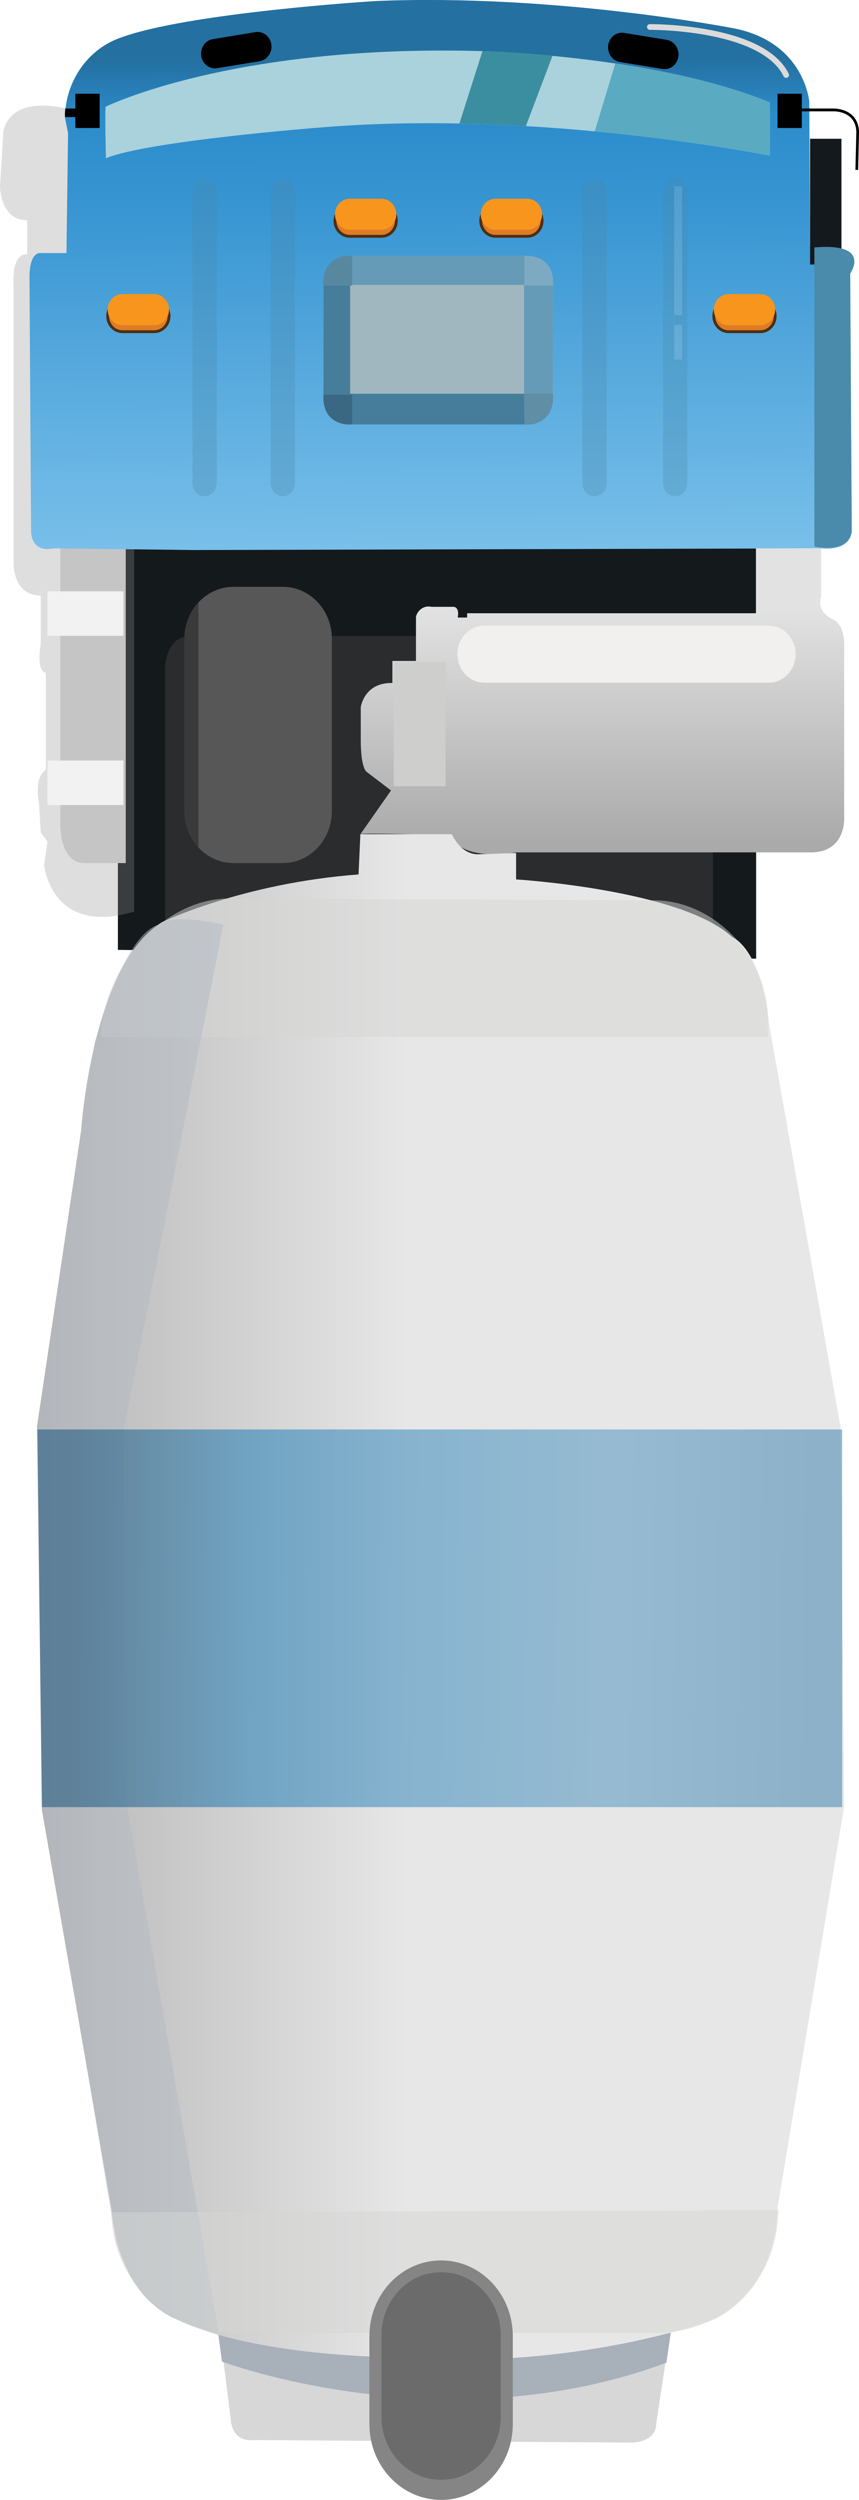 <?xml version="1.0" encoding="utf-8"?>
<!-- Generator: Adobe Illustrator 24.2.3, SVG Export Plug-In . SVG Version: 6.00 Build 0)  -->
<svg version="1.1" id="Layer_1" xmlns="http://www.w3.org/2000/svg" xmlns:xlink="http://www.w3.org/1999/xlink" x="0px" y="0px"
	 viewBox="0 0 300 872.73" style="enable-background:new 0 0 300 872.73;" xml:space="preserve">
<style type="text/css">
	.st0{fill:#14191C;}
	.st1{opacity:0.3;fill:#8F8F8F;enable-background:new    ;}
	.st2{fill:#C6C5C5;}
	.st3{fill:#F2F2F2;}
	.st4{fill:url(#Path_6449_1_);}
	.st5{fill:#DE7C26;stroke:#4D2E11;stroke-miterlimit:10;}
	.st6{fill:#F7951D;}
	.st7{fill:#A1B7C0;}
	.st8{clip-path:url(#SVGID_2_);}
	.st9{fill:#659BB6;}
	.st10{fill:#457D9A;}
	.st11{fill:#7DAAC2;}
	.st12{fill:#5888A0;}
	.st13{fill:#608EA5;}
	.st14{fill:#3A6882;}
	.st15{opacity:0.29;fill:#4989A9;enable-background:new    ;}
	.st16{opacity:0.29;}
	.st17{fill:#4989A9;}
	.st18{fill:#98BBCD;}
	.st19{fill:none;stroke:#98BBCD;stroke-width:2;stroke-miterlimit:10;}
	.st20{fill:#14191D;}
	.st21{fill:#4A8AAA;}
	.st22{fill:#2B2C2E;}
	.st23{fill:#575757;}
	.st24{clip-path:url(#SVGID_4_);}
	.st25{fill:#3A3A3A;}
	.st26{fill:url(#Path_6466_1_);}
	.st27{fill:#CECECD;}
	.st28{fill:#F1F0EF;}
	.st29{fill:#A9D2DC;}
	.st30{clip-path:url(#SVGID_6_);}
	.st31{fill:#3A8EA0;}
	.st32{fill:#5AAAC1;}
	.st33{fill:none;stroke:#DBDBDA;stroke-width:2;stroke-linecap:round;stroke-miterlimit:10;}
	.st34{fill:#D7D7D7;}
	.st35{fill:none;}
	.st36{fill:#A8B0BA;}
	.st37{fill:url(#Path_6459_1_);}
	.st38{opacity:0.5;fill:#D5D6D5;enable-background:new    ;}
	.st39{opacity:0.5;fill:#B3BAC4;enable-background:new    ;}
	.st40{opacity:0.5;fill:url(#Rectangle_24151_1_);enable-background:new    ;}
	.st41{fill:#858585;}
	.st42{fill:#6B6B6B;}
</style>
<path id="Path_6472" class="st0" d="M41.17,189.04V331.6l222.91,3.07V180.7L41.17,189.04z"/>
<g id="Group_5490" transform="translate(76.101 148.855)">
	<path id="Path_6447" class="st1" d="M-52.53-110.78c0,0-18.82-5.68-22.38,7.49l-1.19,19.43c0,0,0,11.91,9.49,11.91v11.91
		c0,0-5.34-1.25-4.75,10.66v96.53c0,0-0.59,11.91,9.49,11.91v16.92c0,0-1.78,9.4,1.78,10.03v33.86c0,0-4.15,1.88-2.37,11.91
		l0.59,10.03l2.37,3.13l-1.19,8.14c0,0,2.37,25.07,31.44,16.3V-1.75h-26.68l10.69-54.53L-52.53-110.78z"/>
	<path id="Path_6448" class="st2" d="M-55.04,42.51v95.28c0,0-0.82,14.23,8.16,14.66h14.69V42.51
		C-32.19,42.51-55.04,41.64-55.04,42.51z"/>
	<rect id="Rectangle_24122" x="-59.53" y="57.59" class="st3" width="26.52" height="15.52"/>
	<rect id="Rectangle_24123" x="-59.53" y="116.66" class="st3" width="26.52" height="15.52"/>
</g>
<linearGradient id="Path_6449_1_" gradientUnits="userSpaceOnUse" x1="-1098.18" y1="2730.163" x2="-1098.165" y2="2728.023" gradientTransform="matrix(134.022 0 0 -84.931 147332.594 231894.469)">
	<stop  offset="0" style="stop-color:#2470A1"/>
	<stop  offset="0.111" style="stop-color:#2C8CCB"/>
	<stop  offset="0.264" style="stop-color:#3694D1"/>
	<stop  offset="1" style="stop-color:#7EC3EC"/>
</linearGradient>
<path id="Path_6449" class="st4" d="M23.21,88.35h-8.79c0,0-4.4-1.16-4.12,9.58l0.55,87.12c0,0-0.55,8.14,7.97,6.39l48.64,0.58
	l219.3-0.58c0,0,9.89,1.45,10.71-5.81l-0.55-94.09c0,0,0.27-5.23-6.87-4.65l-7.14-0.58l-0.27-50.82c0,0-1.65-20.62-26.11-25.55
	c0,0-62.11-12.2-125.31-9.58c0,0-66.5,4.07-89.86,13.07c-11.06,4.2-18.5,15.18-18.69,27.58l1.1,5.52L23.21,88.35z"/>
<path id="Rectangle_24124" d="M74.33,13.66l14.87-2.45c2.66-0.44,5.15,1.48,5.56,4.28l0,0c0.41,2.8-1.4,5.43-4.06,5.87l-14.87,2.45
	c-2.66,0.44-5.15-1.48-5.56-4.28l0,0C69.86,16.72,71.68,14.1,74.33,13.66z"/>
<path id="Rectangle_24125" d="M231.34,24.08l-14.86-2.44c-2.66-0.44-4.48-3.07-4.07-5.87l0,0c0.41-2.81,2.91-4.73,5.57-4.29
	l14.86,2.44c2.66,0.44,4.48,3.07,4.07,5.87l0,0C236.49,22.6,234,24.52,231.34,24.08z"/>
<g id="Group_5491" transform="translate(130.696 163.241)">
	<path id="Rectangle_24126" class="st5" d="M-8.56-91.6H2.56c2.84,0,5.15,2.43,5.15,5.43l0,0c0,3-2.31,5.43-5.15,5.43H-8.56
		c-2.84,0-5.15-2.43-5.15-5.43l0,0C-13.71-89.17-11.4-91.6-8.56-91.6z"/>
	<path id="Rectangle_24127" class="st6" d="M-8.56-93.86H2.56c2.84,0,5.15,2.43,5.15,5.43l0,0c0,3-2.31,5.43-5.15,5.43H-8.56
		c-2.84,0-5.15-2.43-5.15-5.43l0,0C-13.71-91.42-11.4-93.86-8.56-93.86z"/>
</g>
<g id="Group_5492" transform="translate(93.651 177.964)">
	<path id="Rectangle_24128" class="st5" d="M-50.89-73.03h11.12c2.84,0,5.15,2.43,5.15,5.43l0,0c0,3-2.31,5.43-5.15,5.43h-11.12
		c-2.84,0-5.15-2.43-5.15-5.43l0,0C-56.04-70.6-53.74-73.03-50.89-73.03z"/>
	<path id="Rectangle_24129" class="st6" d="M-50.89-75.29h11.12c2.84,0,5.15,2.43,5.15,5.43l0,0c0,3-2.31,5.43-5.15,5.43h-11.12
		c-2.84,0-5.15-2.43-5.15-5.43l0,0C-56.04-72.86-53.74-75.29-50.89-75.29z"/>
</g>
<g id="Group_5493" transform="translate(192.439 177.964)">
	<path id="Rectangle_24130" class="st5" d="M62.01-73.03h11.12c2.84,0,5.15,2.43,5.15,5.43l0,0c0,3-2.31,5.43-5.15,5.43H62.01
		c-2.84,0-5.15-2.43-5.15-5.43l0,0C56.86-70.6,59.16-73.03,62.01-73.03z"/>
	<path id="Rectangle_24131" class="st6" d="M62.01-75.29h11.12c2.84,0,5.15,2.43,5.15,5.43l0,0c0,3-2.31,5.43-5.15,5.43H62.01
		c-2.84,0-5.15-2.43-5.15-5.43l0,0C56.86-72.86,59.16-75.29,62.01-75.29z"/>
</g>
<g id="Group_5494" transform="translate(154.452 163.241)">
	<path id="Rectangle_24132" class="st5" d="M18.59-91.6h11.12c2.84,0,5.15,2.43,5.15,5.43l0,0c0,3-2.31,5.43-5.15,5.43H18.59
		c-2.84,0-5.15-2.43-5.15-5.43l0,0C13.44-89.17,15.75-91.6,18.59-91.6z"/>
	<path id="Rectangle_24133" class="st6" d="M18.59-93.86h11.12c2.84,0,5.15,2.43,5.15,5.43l0,0c0,3-2.31,5.43-5.15,5.43H18.59
		c-2.84,0-5.15-2.43-5.15-5.43l0,0C13.44-91.42,15.75-93.86,18.59-93.86z"/>
</g>
<g id="Group_5498" transform="translate(128.815 172.061)">
	<g id="Group_5497" transform="translate(0 0.002)">
		<path id="Rectangle_24134" class="st7" d="M-7.28-82.73h63c4.73,0,8.57,4.05,8.57,9.04v40.77c0,4.99-3.84,9.04-8.57,9.04h-63
			c-4.73,0-8.57-4.05-8.57-9.04v-40.77C-15.86-78.68-12.02-82.73-7.28-82.73z"/>
		<g id="Group_5496">
			<g>
				<g>
					<g>
						<defs>
							<path id="SVGID_1_" d="M-7.28-82.73h63c4.73,0,8.57,4.05,8.57,9.04v40.77c0,4.99-3.84,9.04-8.57,9.04h-63
								c-4.73,0-8.57-4.05-8.57-9.04v-40.77C-15.86-78.68-12.02-82.73-7.28-82.73z"/>
						</defs>
						<clipPath id="SVGID_2_">
							<use xlink:href="#SVGID_1_"  style="overflow:visible;"/>
						</clipPath>
						<g id="Group_5495" class="st8">
							<rect id="Rectangle_24135" x="-16.86" y="-84.86" class="st9" width="85.68" height="12.25"/>
							<rect id="Rectangle_24136" x="54.2" y="-104.57" class="st9" width="11.59" height="90.55"/>
							<rect id="Rectangle_24137" x="-16.86" y="-34.6" class="st10" width="85.68" height="12.25"/>
							<rect id="Rectangle_24138" x="-18.12" y="-97.38" class="st10" width="11.59" height="90.55"/>
						</g>
					</g>
				</g>
			</g>
		</g>
	</g>
	<path id="Path_6450" class="st11" d="M54.33-82.73v10.38h9.95C64.28-72.35,65.8-82.99,54.33-82.73z"/>
	<path id="Path_6451" class="st12" d="M-5.83-82.73v10.38h-9.96C-15.79-72.35-17.3-82.99-5.83-82.73z"/>
	<path id="Path_6452" class="st13" d="M54.33-23.88l-0.12-10.67l10.07-0.05C64.29-34.59,65.8-23.61,54.33-23.88z"/>
	<path id="Path_6453" class="st14" d="M-5.83-23.88v-10.39h-9.96C-15.79-34.27-17.3-23.61-5.83-23.88z"/>
</g>
<path id="Rectangle_24140" class="st15" d="M207.61,62.09L207.61,62.09c2.34,0,4.24,2,4.24,4.48v102.16c0,2.47-1.9,4.48-4.24,4.48
	l0,0c-2.34,0-4.24-2-4.24-4.48V66.56C203.36,64.09,205.26,62.09,207.61,62.09z"/>
<path id="Rectangle_24141" class="st15" d="M71.46,62.09L71.46,62.09c2.34,0,4.24,2,4.24,4.48v102.16c0,2.47-1.9,4.48-4.24,4.48l0,0
	c-2.34,0-4.24-2-4.24-4.48V66.56C67.22,64.09,69.12,62.09,71.46,62.09z"/>
<path id="Rectangle_24142" class="st15" d="M98.77,62.09L98.77,62.09c2.34,0,4.24,2,4.24,4.48v102.16c0,2.47-1.9,4.48-4.24,4.48l0,0
	c-2.34,0-4.24-2-4.24-4.48V66.56C94.52,64.09,96.42,62.09,98.77,62.09z"/>
<g id="Group_5499" transform="translate(184.166 160.013)" class="st16">
	<path id="Rectangle_24143" class="st17" d="M51.65-97.93L51.65-97.93c2.34,0,4.24,2,4.24,4.48V8.71c0,2.47-1.9,4.48-4.24,4.48l0,0
		c-2.34,0-4.24-2-4.24-4.48V-93.45C47.4-95.92,49.3-97.93,51.65-97.93z"/>
	<rect id="Rectangle_24144" x="51.28" y="-95" class="st18" width="2.77" height="45.03"/>
	<rect id="Rectangle_24145" x="51.28" y="-46.66" class="st18" width="2.77" height="12.15"/>
</g>
<path id="Path_6455" class="st19" d="M287.29,90.57l4.8-0.41c0,0,2.95-0.78,2.58,5.07l-0.37,14.23"/>
<line id="Line_64" class="st19" x1="294.13" y1="113.74" x2="294.13" y2="120.37"/>
<path id="Path_6456" d="M291.04,37.88h-11.01v-5.16h-8.49v11.97h8.49v-5.82h11.03c0.31,0,7.71-0.21,8.01,7.14l-0.32,13.29l0.94,0.02
	l0.32-13.34C299.67,37.62,291.11,37.88,291.04,37.88z"/>
<path id="Path_6457" d="M22.84,37.88h3.47v-5.16h8.49v11.97h-8.49v-3.83h-3.48C22.51,40.86,22.76,37.88,22.84,37.88z"/>
<rect id="Rectangle_24146" x="282.91" y="48.44" class="st20" width="10.96" height="43.9"/>
<path id="Path_6458" class="st21" d="M284.42,86.38v104.4c0,0,11.57,2.86,13.05-5.15l-0.6-90.04
	C296.88,95.6,304.76,84.63,284.42,86.38z"/>
<path id="Path_6460" class="st22" d="M57.66,321.08v-87.3c0,0-0.23-11.48,8.6-11.72h182.72v108.1L57.66,321.08z"/>
<g id="Group_5509" transform="translate(106.163 223.156)">
	<path id="Rectangle_24152" class="st23" d="M-24.6-18.3h17.19c9.47,0,17.14,8.1,17.14,18.09v60.27c0,9.99-7.68,18.09-17.14,18.09
		H-24.6c-9.47,0-17.14-8.1-17.14-18.09V-0.21C-41.74-10.21-34.07-18.3-24.6-18.3z"/>
	<g id="Group_5508">
		<g>
			<g>
				<g>
					<defs>
						<path id="SVGID_3_" d="M-24.6-18.3h17.19c9.47,0,17.14,8.1,17.14,18.09v60.27c0,9.99-7.68,18.09-17.14,18.09H-24.6
							c-9.47,0-17.14-8.1-17.14-18.09V-0.21C-41.74-10.21-34.07-18.3-24.6-18.3z"/>
					</defs>
					<clipPath id="SVGID_4_">
						<use xlink:href="#SVGID_3_"  style="overflow:visible;"/>
					</clipPath>
					<g id="Group_5507" class="st24">
						<rect id="Rectangle_24153" x="-45.31" y="-22.24" class="st25" width="8.46" height="104.6"/>
					</g>
				</g>
			</g>
		</g>
	</g>
</g>
<g id="Group_5510" transform="translate(134.833 217.461)">
	
		<linearGradient id="Path_6466_1_" gradientUnits="userSpaceOnUse" x1="-1500.316" y1="2505.726" x2="-1500.316" y2="2504.005" gradientTransform="matrix(78.852 0 0 -47.234 118377.836 118351.539)">
		<stop  offset="0" style="stop-color:#E2E2E2"/>
		<stop  offset="1" style="stop-color:#AAAAAA"/>
	</linearGradient>
	<path id="Path_6466" class="st26" d="M-8.98,73.78L1.73,58.5l-8.46-6.46c0,0-2.11-0.99-2.11-11.18V29.43c0,0,1.17-8.7,11.05-8.45
		v-7.7h8.23V-2.13c0.6-2.52,3.01-4.07,5.41-3.48h7.76c0,0,2.11,0,1.41,3.73h3.29v-1.49h100.87v-22.65h22.76v16.93
		c0,0-2.07,4.97,4.29,7.95c0,0,4,1.49,3.76,9.44v60.13c0,0,0.47,11.93-12,11.68H45.4c0,0-18.79,3.6-22.88-5.97
		C22.52,74.14-8.98,73.16-8.98,73.78z"/>
	<rect id="Rectangle_24155" x="2.67" y="13.77" class="st27" width="18.11" height="43.23"/>
	<path id="Rectangle_24156" class="st28" d="M143.05,10.91L143.05,10.91c0,5.5-4.23,9.96-9.44,9.96H34.35
		c-5.21,0-9.44-4.46-9.44-9.96l0,0c0-5.5,4.23-9.96,9.44-9.96h99.26C138.82,0.95,143.05,5.41,143.05,10.91z"/>
</g>
<g id="Group_5513" transform="translate(93.265 140.359)">
	<path id="Path_6467" class="st29" d="M-56.31-103.12c0,0,43.42-21.48,128.89-19.46c0,0,62.11,1.16,103.05,18v18.59
		c0,0-79.97-16.26-156.92-9.87c0,0-60.15,4.65-74.99,10.74C-56.27-85.11-56.72-103.55-56.31-103.12z"/>
	<g id="Group_5512" transform="translate(0)">
		<g>
			<g>
				<g>
					<defs>
						<path id="SVGID_5_" d="M-56.31-103.12c0,0,43.42-21.48,128.89-19.46c0,0,62.11,1.16,103.05,18v18.59
							c0,0-79.97-16.26-156.92-9.87c0,0-60.15,4.65-74.99,10.74C-56.27-85.11-56.72-103.55-56.31-103.12z"/>
					</defs>
					<clipPath id="SVGID_6_">
						<use xlink:href="#SVGID_5_"  style="overflow:visible;"/>
					</clipPath>
					<g id="Group_5511" class="st30">
						<path id="Path_6468" class="st31" d="M77.14-128.5L66.17-94.05h23.36l12.12-32.01L77.14-128.5z"/>
						<path id="Path_6469" class="st32" d="M124.74-128.5L113.2-90.39l63.54,10.29l12.12-35.99L124.74-128.5z"/>
					</g>
				</g>
			</g>
		</g>
	</g>
</g>
<path id="Path_6471" class="st33" d="M226.96,9.42c0,0,39.23-0.31,47.6,16.77"/>
<path id="Path_6461" class="st34" d="M76.44,811.75l4.17,32.96c0,0,0,8.01,8.42,7.12l131.74,0.89c0,0,8.42,0,8.42-6.67l5.05-33.36
	L76.44,811.75z"/>
<path class="st35" d="M76.44,811.75l4.17,32.96c0,0,0,8.01,8.42,7.12l131.74,0.89c0,0,8.42,0,8.42-6.67l5.05-33.36L76.44,811.75z"/>
<g id="Group_5500">
	<path id="Path_6462" class="st36" d="M77.53,824.43c0,0,77.75,29.28,155.2,0.38l4.15-28.13L75.56,810.03L77.53,824.43z"/>
</g>
<linearGradient id="Path_6459_1_" gradientUnits="userSpaceOnUse" x1="-1097.046" y1="2732.141" x2="-1099.189" y2="2732.141" gradientTransform="matrix(131.542 0 0 -235.521 144602.406 644035)">
	<stop  offset="0" style="stop-color:#E8E7E7"/>
	<stop  offset="0.539" style="stop-color:#E8E7E7"/>
	<stop  offset="0.901" style="stop-color:#C2C1C1"/>
	<stop  offset="1" style="stop-color:#B3B3B4"/>
</linearGradient>
<path id="Path_6459" class="st37" d="M28.31,394.76c0,0,3.74-57.9,28.23-72.82c0,0,28-13.6,68.68-16.67l0.64-14.04h31.96
	c0,0,2.91,7.01,9.13,7.01l13.29-0.44v9.21c0,0,57.7,3.51,75.55,20.18c0,0,9.96,3.51,12.87,30.71l24.91,140.37l1.24,132.47
	l-23.25,139.93c0,0,1.01,26.95-21.65,38.85c0,0-48.51,18.62-113.68,13.35c0,0-47.42-0.25-73.99-12.97c0,0-20.23-6.33-23.15-37.92
	L14.6,631.64l-1.66-133.79L28.31,394.76z"/>
<path id="Rectangle_24150_2_" class="st38" d="M35.36,362.02H268.3l-0.23-3.1c1.99-22.85-17.57-44.61-39.63-44.61l-148.53-0.63
	C56.65,313.68,35.36,338.75,35.36,362.02L35.36,362.02z"/>
<path class="st35" d="M28.31,394.76c0,0,3.74-57.9,28.23-72.82c0,0,28-13.6,68.68-16.67l0.64-14.47l31.95,0.43
	c2.03,3.56,5.59,5.83,9.52,6.08l12.83-0.09l0.06,9.81c0,0,57.7,3.51,75.55,20.18c0,0,9.96,3.51,12.87,30.71l24.91,140.37
	l1.24,132.47l-23.25,139.93c0,0-1.24,27.64-20.76,36.85c0,0-49.4,20.62-114.57,15.35c0,0-48.15-1.32-74.72-14.04
	c0,0-19.5-5.26-22.42-36.85L14.59,631.64l-1.65-133.78L28.31,394.76z"/>
<path id="Path_6464" class="st39" d="M78.02,322.82L43.24,499.14l0.74,128.66l32.39,186.52c0,0-14.91-2.73-22.43-9.45
	c-9.22-6.94-13.43-22.2-13.43-22.2L15.4,632.5l-2.39-133.06l20.08-135.52l2.42-7.92c0,0,8.77-30.03,19.81-33.18
	C60.85,318.5,78.02,322.82,78.02,322.82z"/>
<path id="Rectangle_24150" class="st38" d="M38.91,772.32L272,771.57l-0.38,3.85c-1.62,22-19.95,39.02-42.01,39.02H81.03
	C57.77,814.43,38.91,795.58,38.91,772.32L38.91,772.32z"/>
<linearGradient id="Rectangle_24151_1_" gradientUnits="userSpaceOnUse" x1="-1179.453" y1="2460.728" x2="-1181.319" y2="2460.738" gradientTransform="matrix(139.622 0 0 -58.312 164965.594 144055.25)">
	<stop  offset="0" style="stop-color:#2F7BAA"/>
	<stop  offset="0.286" style="stop-color:#448FBE"/>
	<stop  offset="0.766" style="stop-color:#0E75B3"/>
	<stop  offset="1" style="stop-color:#084974"/>
</linearGradient>
<polygon id="Rectangle_24151" class="st40" points="13.07,499.03 294.12,499.03 294.12,630.88 14.68,630.88 "/>
<g id="Group_5503" transform="translate(24.534)">
	<path id="Rectangle_24147" class="st41" d="M129.52,789.12L129.52,789.12c13.83,0,25.04,11.83,25.04,26.42v30.77
		c0,14.59-11.21,26.42-25.04,26.42l0,0c-13.83,0-25.04-11.83-25.04-26.42v-30.77C104.48,800.95,115.69,789.12,129.52,789.12z"/>
	<path id="Rectangle_24148" class="st42" d="M129.52,793.23L129.52,793.23c11.51,0,20.83,9.84,20.83,21.98v28.53
		c0,12.14-9.33,21.98-20.83,21.98l0,0c-11.51,0-20.83-9.84-20.83-21.98v-28.53C108.69,803.07,118.01,793.23,129.52,793.23z"/>
</g>
</svg>
